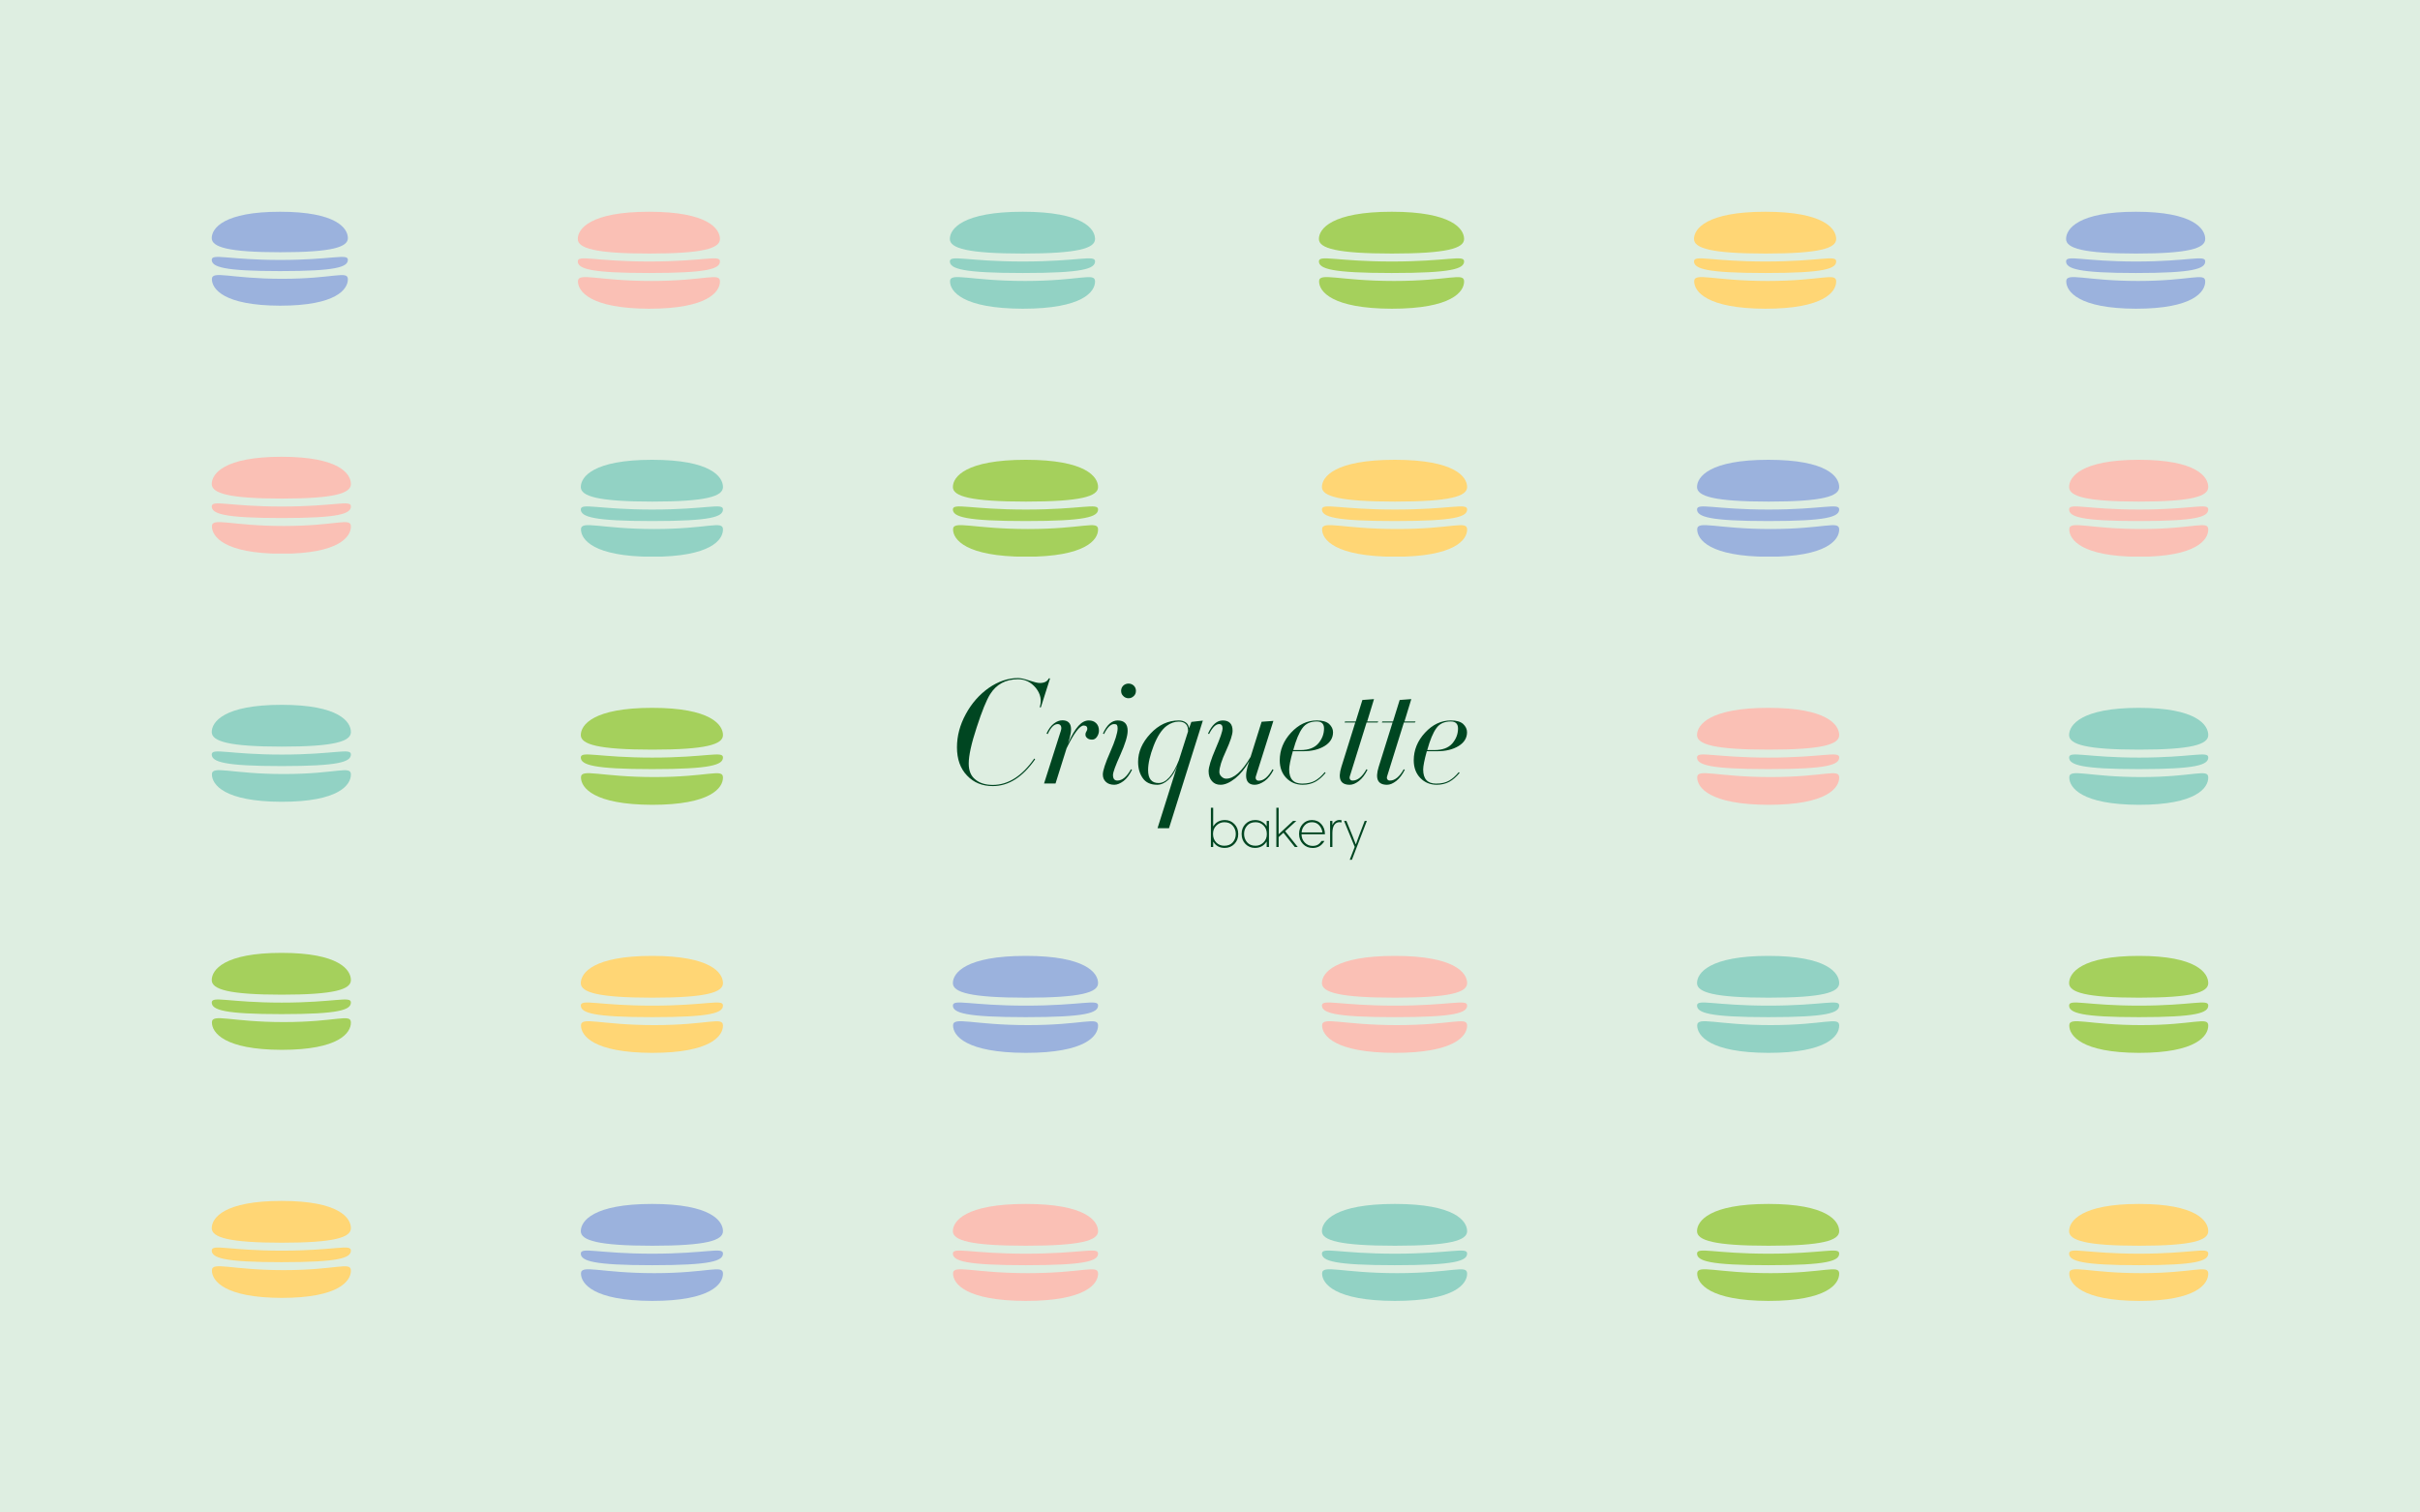 <svg width="800" height="500" viewBox="0 0 800 500" fill="none" xmlns="http://www.w3.org/2000/svg">
<rect width="800" height="500" fill="white"/>
<rect width="800" height="500" fill="#DEEEE1"/>
<g clip-path="url(#clip0)">
<path d="M92.635 85.934C109.719 85.934 115 83.712 115 85.879C115 88.264 111.228 89.619 92.581 89.619C73.988 89.619 70 88.264 70 85.879C70.054 83.712 75.551 85.934 92.635 85.934Z" fill="#9BB2DD"/>
<path d="M93.281 92.166C110.365 92.166 115 89.294 115 92.329C115 95.58 111.228 101.054 92.581 101.054C73.988 101 70.054 95.526 70.054 92.275C70.054 89.294 76.198 92.166 93.281 92.166Z" fill="#9BB2DD"/>
<path d="M92.635 83.386C109.719 83.386 115 81.706 115 78.725C115 75.474 111.228 70 92.581 70C73.934 70 70 75.474 70 78.725C70 81.706 75.551 83.386 92.635 83.386Z" fill="#9BB2DD"/>
</g>
<g clip-path="url(#clip1)">
<path d="M93.138 167.448C110.601 167.448 116 165.154 116 167.392C116 169.853 112.144 171.252 93.083 171.252C74.077 171.252 70 169.853 70 167.392C70.055 165.154 75.674 167.448 93.138 167.448Z" fill="#FAC0B5"/>
<path d="M93.799 173.881C111.262 173.881 116 170.916 116 174.049C116 177.406 112.144 183.056 93.083 183.056C74.077 183 70.055 177.35 70.055 173.993C70.055 170.916 76.335 173.881 93.799 173.881Z" fill="#FAC0B5"/>
<path d="M93.138 164.818C110.601 164.818 116 163.084 116 160.007C116 156.65 112.144 151 93.083 151C74.022 151 70 156.65 70 160.007C70 163.084 75.674 164.818 93.138 164.818Z" fill="#FAC0B5"/>
</g>
<g clip-path="url(#clip2)">
<path d="M93.138 249.448C110.601 249.448 116 247.154 116 249.392C116 251.853 112.144 253.252 93.083 253.252C74.077 253.252 70 251.853 70 249.392C70.055 247.154 75.674 249.448 93.138 249.448Z" fill="#92D2C4"/>
<path d="M93.799 255.881C111.262 255.881 116 252.916 116 256.049C116 259.406 112.144 265.056 93.083 265.056C74.077 265 70.055 259.35 70.055 255.993C70.055 252.916 76.335 255.881 93.799 255.881Z" fill="#92D2C4"/>
<path d="M93.138 246.818C110.601 246.818 116 245.084 116 242.007C116 238.65 112.144 233 93.083 233C74.022 233 70 238.65 70 242.007C70 245.084 75.674 246.818 93.138 246.818Z" fill="#92D2C4"/>
</g>
<g clip-path="url(#clip3)">
<path d="M93.138 331.448C110.601 331.448 116 329.154 116 331.392C116 333.853 112.144 335.252 93.083 335.252C74.077 335.252 70 333.853 70 331.392C70.055 329.154 75.674 331.448 93.138 331.448Z" fill="#A5D05C"/>
<path d="M93.799 337.881C111.262 337.881 116 334.916 116 338.049C116 341.406 112.144 347.056 93.083 347.056C74.077 347 70.055 341.35 70.055 337.993C70.055 334.916 76.335 337.881 93.799 337.881Z" fill="#A5D05C"/>
<path d="M93.138 328.818C110.601 328.818 116 327.084 116 324.007C116 320.65 112.144 315 93.083 315C74.022 315 70 320.65 70 324.007C70 327.084 75.674 328.818 93.138 328.818Z" fill="#A5D05C"/>
</g>
<g clip-path="url(#clip4)">
<path d="M93.138 413.448C110.601 413.448 116 411.154 116 413.392C116 415.853 112.144 417.252 93.083 417.252C74.077 417.252 70 415.853 70 413.392C70.055 411.154 75.674 413.448 93.138 413.448Z" fill="#FFD675"/>
<path d="M93.799 419.881C111.262 419.881 116 416.916 116 420.049C116 423.406 112.144 429.056 93.083 429.056C74.077 429 70.055 423.35 70.055 419.993C70.055 416.916 76.335 419.881 93.799 419.881Z" fill="#FFD675"/>
<path d="M93.138 410.818C110.601 410.818 116 409.084 116 406.007C116 402.65 112.144 397 93.083 397C74.022 397 70 402.65 70 406.007C70 409.084 75.674 410.818 93.138 410.818Z" fill="#FFD675"/>
</g>
<g clip-path="url(#clip5)">
<path d="M214.641 86.448C232.484 86.448 238 84.154 238 86.392C238 88.853 234.06 90.252 214.584 90.252C195.165 90.252 191 88.853 191 86.392C191.056 84.154 196.798 86.448 214.641 86.448Z" fill="#FAC0B5"/>
<path d="M215.316 92.881C233.159 92.881 238 89.916 238 93.049C238 96.406 234.06 102.056 214.584 102.056C195.165 102 191.056 96.35 191.056 92.993C191.056 89.916 197.473 92.881 215.316 92.881Z" fill="#FAC0B5"/>
<path d="M214.641 83.818C232.484 83.818 238 82.084 238 79.007C238 75.65 234.06 70 214.584 70C195.109 70 191 75.65 191 79.007C191 82.084 196.798 83.818 214.641 83.818Z" fill="#FAC0B5"/>
</g>
<g clip-path="url(#clip6)">
<path d="M215.641 168.448C233.484 168.448 239 166.154 239 168.392C239 170.853 235.06 172.252 215.584 172.252C196.165 172.252 192 170.853 192 168.392C192.056 166.154 197.798 168.448 215.641 168.448Z" fill="#92D2C4"/>
<path d="M216.316 174.881C234.159 174.881 239 171.916 239 175.049C239 178.406 235.06 184.056 215.584 184.056C196.165 184 192.056 178.35 192.056 174.993C192.056 171.916 198.473 174.881 216.316 174.881Z" fill="#92D2C4"/>
<path d="M215.641 165.818C233.484 165.818 239 164.084 239 161.007C239 157.65 235.06 152 215.584 152C196.109 152 192 157.65 192 161.007C192 164.084 197.798 165.818 215.641 165.818Z" fill="#92D2C4"/>
</g>
<g clip-path="url(#clip7)">
<path d="M215.641 250.448C233.484 250.448 239 248.154 239 250.392C239 252.853 235.06 254.252 215.584 254.252C196.165 254.252 192 252.853 192 250.392C192.056 248.154 197.798 250.448 215.641 250.448Z" fill="#A5D05C"/>
<path d="M216.316 256.881C234.159 256.881 239 253.916 239 257.049C239 260.406 235.06 266.056 215.584 266.056C196.165 266 192.056 260.35 192.056 256.993C192.056 253.916 198.473 256.881 216.316 256.881Z" fill="#A5D05C"/>
<path d="M215.641 247.818C233.484 247.818 239 246.084 239 243.007C239 239.65 235.06 234 215.584 234C196.109 234 192 239.65 192 243.007C192 246.084 197.798 247.818 215.641 247.818Z" fill="#A5D05C"/>
</g>
<g clip-path="url(#clip8)">
<path d="M215.641 332.448C233.484 332.448 239 330.154 239 332.392C239 334.853 235.06 336.252 215.584 336.252C196.165 336.252 192 334.853 192 332.392C192.056 330.154 197.798 332.448 215.641 332.448Z" fill="#FFD675"/>
<path d="M216.316 338.881C234.159 338.881 239 335.916 239 339.049C239 342.406 235.06 348.056 215.584 348.056C196.165 348 192.056 342.35 192.056 338.993C192.056 335.916 198.473 338.881 216.316 338.881Z" fill="#FFD675"/>
<path d="M215.641 329.818C233.484 329.818 239 328.084 239 325.007C239 321.65 235.06 316 215.584 316C196.109 316 192 321.65 192 325.007C192 328.084 197.798 329.818 215.641 329.818Z" fill="#FFD675"/>
</g>
<g clip-path="url(#clip9)">
<path d="M215.641 414.448C233.484 414.448 239 412.154 239 414.392C239 416.853 235.06 418.252 215.584 418.252C196.165 418.252 192 416.853 192 414.392C192.056 412.154 197.798 414.448 215.641 414.448Z" fill="#9BB2DD"/>
<path d="M216.316 420.881C234.159 420.881 239 417.916 239 421.049C239 424.406 235.06 430.056 215.584 430.056C196.165 430 192.056 424.35 192.056 420.993C192.056 417.916 198.473 420.881 216.316 420.881Z" fill="#9BB2DD"/>
<path d="M215.641 411.818C233.484 411.818 239 410.084 239 407.007C239 403.65 235.06 398 215.584 398C196.109 398 192 403.65 192 407.007C192 410.084 197.798 411.818 215.641 411.818Z" fill="#9BB2DD"/>
</g>
<g clip-path="url(#clip10)">
<path d="M338.144 86.448C356.366 86.448 362 84.154 362 86.392C362 88.853 357.976 90.252 338.086 90.252C318.254 90.252 314 88.853 314 86.392C314.057 84.154 319.921 86.448 338.144 86.448Z" fill="#92D2C4"/>
<path d="M338.834 92.881C357.056 92.881 362 89.916 362 93.049C362 96.406 357.976 102.056 338.086 102.056C318.254 102 314.057 96.35 314.057 92.993C314.057 89.916 320.611 92.881 338.834 92.881Z" fill="#92D2C4"/>
<path d="M338.144 83.818C356.366 83.818 362 82.084 362 79.007C362 75.65 357.976 70 338.086 70C318.196 70 314 75.65 314 79.007C314 82.084 319.921 83.818 338.144 83.818Z" fill="#92D2C4"/>
</g>
<g clip-path="url(#clip11)">
<path d="M339.144 168.448C357.366 168.448 363 166.154 363 168.392C363 170.853 358.976 172.252 339.086 172.252C319.254 172.252 315 170.853 315 168.392C315.057 166.154 320.921 168.448 339.144 168.448Z" fill="#A5D05C"/>
<path d="M339.834 174.881C358.056 174.881 363 171.916 363 175.049C363 178.406 358.976 184.056 339.086 184.056C319.254 184 315.057 178.35 315.057 174.993C315.057 171.916 321.611 174.881 339.834 174.881Z" fill="#A5D05C"/>
<path d="M339.144 165.818C357.366 165.818 363 164.084 363 161.007C363 157.65 358.976 152 339.086 152C319.196 152 315 157.65 315 161.007C315 164.084 320.921 165.818 339.144 165.818Z" fill="#A5D05C"/>
</g>
<g clip-path="url(#clip12)">
<path d="M339.144 332.448C357.366 332.448 363 330.154 363 332.392C363 334.853 358.976 336.252 339.086 336.252C319.254 336.252 315 334.853 315 332.392C315.057 330.154 320.921 332.448 339.144 332.448Z" fill="#9BB2DD"/>
<path d="M339.834 338.881C358.056 338.881 363 335.916 363 339.049C363 342.406 358.976 348.056 339.086 348.056C319.254 348 315.057 342.35 315.057 338.993C315.057 335.916 321.611 338.881 339.834 338.881Z" fill="#9BB2DD"/>
<path d="M339.144 329.818C357.366 329.818 363 328.084 363 325.007C363 321.65 358.976 316 339.086 316C319.196 316 315 321.65 315 325.007C315 328.084 320.921 329.818 339.144 329.818Z" fill="#9BB2DD"/>
</g>
<g clip-path="url(#clip13)">
<path d="M339.144 414.448C357.366 414.448 363 412.154 363 414.392C363 416.853 358.976 418.252 339.086 418.252C319.254 418.252 315 416.853 315 414.392C315.057 412.154 320.921 414.448 339.144 414.448Z" fill="#FAC0B5"/>
<path d="M339.834 420.881C358.056 420.881 363 417.916 363 421.049C363 424.406 358.976 430.056 339.086 430.056C319.254 430 315.057 424.35 315.057 420.993C315.057 417.916 321.611 420.881 339.834 420.881Z" fill="#FAC0B5"/>
<path d="M339.144 411.818C357.366 411.818 363 410.084 363 407.007C363 403.65 358.976 398 339.086 398C319.196 398 315 403.65 315 407.007C315 410.084 320.921 411.818 339.144 411.818Z" fill="#FAC0B5"/>
</g>
<g clip-path="url(#clip14)">
<path d="M460.144 86.448C478.366 86.448 484 84.154 484 86.392C484 88.853 479.976 90.252 460.086 90.252C440.254 90.252 436 88.853 436 86.392C436.057 84.154 441.921 86.448 460.144 86.448Z" fill="#A5D05C"/>
<path d="M460.834 92.881C479.056 92.881 484 89.916 484 93.049C484 96.406 479.976 102.056 460.086 102.056C440.254 102 436.057 96.35 436.057 92.993C436.057 89.916 442.611 92.881 460.834 92.881Z" fill="#A5D05C"/>
<path d="M460.144 83.818C478.366 83.818 484 82.084 484 79.007C484 75.65 479.976 70 460.086 70C440.196 70 436 75.65 436 79.007C436 82.084 441.921 83.818 460.144 83.818Z" fill="#A5D05C"/>
</g>
<g clip-path="url(#clip15)">
<path d="M461.144 168.448C479.366 168.448 485 166.154 485 168.392C485 170.853 480.976 172.252 461.086 172.252C441.254 172.252 437 170.853 437 168.392C437.057 166.154 442.921 168.448 461.144 168.448Z" fill="#FFD675"/>
<path d="M461.834 174.881C480.056 174.881 485 171.916 485 175.049C485 178.406 480.976 184.056 461.086 184.056C441.254 184 437.057 178.35 437.057 174.993C437.057 171.916 443.611 174.881 461.834 174.881Z" fill="#FFD675"/>
<path d="M461.144 165.818C479.366 165.818 485 164.084 485 161.007C485 157.65 480.976 152 461.086 152C441.196 152 437 157.65 437 161.007C437 164.084 442.921 165.818 461.144 165.818Z" fill="#FFD675"/>
</g>
<g clip-path="url(#clip16)">
<path d="M461.144 332.448C479.366 332.448 485 330.154 485 332.392C485 334.853 480.976 336.252 461.086 336.252C441.254 336.252 437 334.853 437 332.392C437.057 330.154 442.921 332.448 461.144 332.448Z" fill="#FAC0B5"/>
<path d="M461.834 338.881C480.056 338.881 485 335.916 485 339.049C485 342.406 480.976 348.056 461.086 348.056C441.254 348 437.057 342.35 437.057 338.993C437.057 335.916 443.611 338.881 461.834 338.881Z" fill="#FAC0B5"/>
<path d="M461.144 329.818C479.366 329.818 485 328.084 485 325.007C485 321.65 480.976 316 461.086 316C441.196 316 437 321.65 437 325.007C437 328.084 442.921 329.818 461.144 329.818Z" fill="#FAC0B5"/>
</g>
<g clip-path="url(#clip17)">
<path d="M461.144 414.448C479.366 414.448 485 412.154 485 414.392C485 416.853 480.976 418.252 461.086 418.252C441.254 418.252 437 416.853 437 414.392C437.057 412.154 442.921 414.448 461.144 414.448Z" fill="#92D2C4"/>
<path d="M461.834 420.881C480.056 420.881 485 417.916 485 421.049C485 424.406 480.976 430.056 461.086 430.056C441.254 430 437.057 424.35 437.057 420.993C437.057 417.916 443.611 420.881 461.834 420.881Z" fill="#92D2C4"/>
<path d="M461.144 411.818C479.366 411.818 485 410.084 485 407.007C485 403.65 480.976 398 461.086 398C441.196 398 437 403.65 437 407.007C437 410.084 442.921 411.818 461.144 411.818Z" fill="#92D2C4"/>
</g>
<g clip-path="url(#clip18)">
<path d="M583.641 86.448C601.484 86.448 607 84.154 607 86.392C607 88.853 603.06 90.252 583.584 90.252C564.165 90.252 560 88.853 560 86.392C560.056 84.154 565.798 86.448 583.641 86.448Z" fill="#FFD675"/>
<path d="M584.316 92.881C602.159 92.881 607 89.916 607 93.049C607 96.406 603.06 102.056 583.584 102.056C564.165 102 560.056 96.35 560.056 92.993C560.056 89.916 566.473 92.881 584.316 92.881Z" fill="#FFD675"/>
<path d="M583.641 83.818C601.484 83.818 607 82.084 607 79.007C607 75.65 603.06 70 583.584 70C564.109 70 560 75.65 560 79.007C560 82.084 565.798 83.818 583.641 83.818Z" fill="#FFD675"/>
</g>
<g clip-path="url(#clip19)">
<path d="M584.641 168.448C602.484 168.448 608 166.154 608 168.392C608 170.853 604.06 172.252 584.584 172.252C565.165 172.252 561 170.853 561 168.392C561.056 166.154 566.798 168.448 584.641 168.448Z" fill="#9BB2DD"/>
<path d="M585.316 174.881C603.159 174.881 608 171.916 608 175.049C608 178.406 604.06 184.056 584.584 184.056C565.165 184 561.056 178.35 561.056 174.993C561.056 171.916 567.473 174.881 585.316 174.881Z" fill="#9BB2DD"/>
<path d="M584.641 165.818C602.484 165.818 608 164.084 608 161.007C608 157.65 604.06 152 584.584 152C565.109 152 561 157.65 561 161.007C561 164.084 566.798 165.818 584.641 165.818Z" fill="#9BB2DD"/>
</g>
<g clip-path="url(#clip20)">
<path d="M584.641 250.448C602.484 250.448 608 248.154 608 250.392C608 252.853 604.06 254.252 584.584 254.252C565.165 254.252 561 252.853 561 250.392C561.056 248.154 566.798 250.448 584.641 250.448Z" fill="#FAC0B5"/>
<path d="M585.316 256.881C603.159 256.881 608 253.916 608 257.049C608 260.406 604.06 266.056 584.584 266.056C565.165 266 561.056 260.35 561.056 256.993C561.056 253.916 567.473 256.881 585.316 256.881Z" fill="#FAC0B5"/>
<path d="M584.641 247.818C602.484 247.818 608 246.084 608 243.007C608 239.65 604.06 234 584.584 234C565.109 234 561 239.65 561 243.007C561 246.084 566.798 247.818 584.641 247.818Z" fill="#FAC0B5"/>
</g>
<g clip-path="url(#clip21)">
<path d="M584.641 332.448C602.484 332.448 608 330.154 608 332.392C608 334.853 604.06 336.252 584.584 336.252C565.165 336.252 561 334.853 561 332.392C561.056 330.154 566.798 332.448 584.641 332.448Z" fill="#92D2C4"/>
<path d="M585.316 338.881C603.159 338.881 608 335.916 608 339.049C608 342.406 604.06 348.056 584.584 348.056C565.165 348 561.056 342.35 561.056 338.993C561.056 335.916 567.473 338.881 585.316 338.881Z" fill="#92D2C4"/>
<path d="M584.641 329.818C602.484 329.818 608 328.084 608 325.007C608 321.65 604.06 316 584.584 316C565.109 316 561 321.65 561 325.007C561 328.084 566.798 329.818 584.641 329.818Z" fill="#92D2C4"/>
</g>
<g clip-path="url(#clip22)">
<path d="M584.641 414.448C602.484 414.448 608 412.154 608 414.392C608 416.853 604.06 418.252 584.584 418.252C565.165 418.252 561 416.853 561 414.392C561.056 412.154 566.798 414.448 584.641 414.448Z" fill="#A5D05C"/>
<path d="M585.316 420.881C603.159 420.881 608 417.916 608 421.049C608 424.406 604.06 430.056 584.584 430.056C565.165 430 561.056 424.35 561.056 420.993C561.056 417.916 567.473 420.881 585.316 420.881Z" fill="#A5D05C"/>
<path d="M584.641 411.818C602.484 411.818 608 410.084 608 407.007C608 403.65 604.06 398 584.584 398C565.109 398 561 403.65 561 407.007C561 410.084 566.798 411.818 584.641 411.818Z" fill="#A5D05C"/>
</g>
<g clip-path="url(#clip23)">
<path d="M706.138 86.448C723.601 86.448 729 84.154 729 86.392C729 88.853 725.144 90.252 706.083 90.252C687.077 90.252 683 88.853 683 86.392C683.055 84.154 688.674 86.448 706.138 86.448Z" fill="#9BB2DD"/>
<path d="M706.799 92.881C724.262 92.881 729 89.916 729 93.049C729 96.406 725.144 102.056 706.083 102.056C687.077 102 683.055 96.35 683.055 92.993C683.055 89.916 689.335 92.881 706.799 92.881Z" fill="#9BB2DD"/>
<path d="M706.138 83.818C723.601 83.818 729 82.084 729 79.007C729 75.65 725.144 70 706.083 70C687.022 70 683 75.65 683 79.007C683 82.084 688.674 83.818 706.138 83.818Z" fill="#9BB2DD"/>
</g>
<g clip-path="url(#clip24)">
<path d="M707.138 168.448C724.601 168.448 730 166.154 730 168.392C730 170.853 726.144 172.252 707.083 172.252C688.077 172.252 684 170.853 684 168.392C684.055 166.154 689.674 168.448 707.138 168.448Z" fill="#FAC0B5"/>
<path d="M707.799 174.881C725.262 174.881 730 171.916 730 175.049C730 178.406 726.144 184.056 707.083 184.056C688.077 184 684.055 178.35 684.055 174.993C684.055 171.916 690.335 174.881 707.799 174.881Z" fill="#FAC0B5"/>
<path d="M707.138 165.818C724.601 165.818 730 164.084 730 161.007C730 157.65 726.144 152 707.083 152C688.022 152 684 157.65 684 161.007C684 164.084 689.674 165.818 707.138 165.818Z" fill="#FAC0B5"/>
</g>
<g clip-path="url(#clip25)">
<path d="M707.138 250.448C724.601 250.448 730 248.154 730 250.392C730 252.853 726.144 254.252 707.083 254.252C688.077 254.252 684 252.853 684 250.392C684.055 248.154 689.674 250.448 707.138 250.448Z" fill="#92D2C4"/>
<path d="M707.799 256.881C725.262 256.881 730 253.916 730 257.049C730 260.406 726.144 266.056 707.083 266.056C688.077 266 684.055 260.35 684.055 256.993C684.055 253.916 690.335 256.881 707.799 256.881Z" fill="#92D2C4"/>
<path d="M707.138 247.818C724.601 247.818 730 246.084 730 243.007C730 239.65 726.144 234 707.083 234C688.022 234 684 239.65 684 243.007C684 246.084 689.674 247.818 707.138 247.818Z" fill="#92D2C4"/>
</g>
<g clip-path="url(#clip26)">
<path d="M707.138 332.448C724.601 332.448 730 330.154 730 332.392C730 334.853 726.144 336.252 707.083 336.252C688.077 336.252 684 334.853 684 332.392C684.055 330.154 689.674 332.448 707.138 332.448Z" fill="#A5D05C"/>
<path d="M707.799 338.881C725.262 338.881 730 335.916 730 339.049C730 342.406 726.144 348.056 707.083 348.056C688.077 348 684.055 342.35 684.055 338.993C684.055 335.916 690.335 338.881 707.799 338.881Z" fill="#A5D05C"/>
<path d="M707.138 329.818C724.601 329.818 730 328.084 730 325.007C730 321.65 726.144 316 707.083 316C688.022 316 684 321.65 684 325.007C684 328.084 689.674 329.818 707.138 329.818Z" fill="#A5D05C"/>
</g>
<g clip-path="url(#clip27)">
<path d="M707.138 414.448C724.601 414.448 730 412.154 730 414.392C730 416.853 726.144 418.252 707.083 418.252C688.077 418.252 684 416.853 684 414.392C684.055 412.154 689.674 414.448 707.138 414.448Z" fill="#FFD675"/>
<path d="M707.799 420.881C725.262 420.881 730 417.916 730 421.049C730 424.406 726.144 430.056 707.083 430.056C688.077 430 684.055 424.35 684.055 420.993C684.055 417.916 690.335 420.881 707.799 420.881Z" fill="#FFD675"/>
<path d="M707.138 411.818C724.601 411.818 730 410.084 730 407.007C730 403.65 726.144 398 707.083 398C688.022 398 684 403.65 684 407.007C684 410.084 689.674 411.818 707.138 411.818Z" fill="#FFD675"/>
</g>
<path d="M400.296 280V267.022H401.052V273.178H401.088C401.928 271.786 403.218 271.09 404.958 271.09C406.158 271.09 407.184 271.522 408.036 272.386C408.9 273.238 409.332 274.348 409.332 275.716C409.332 277.048 408.906 278.146 408.054 279.01C407.202 279.874 406.134 280.306 404.85 280.306C403.182 280.306 401.934 279.628 401.106 278.272H401.052V280H400.296ZM404.706 279.586C405.93 279.586 406.872 279.208 407.532 278.452C408.192 277.684 408.522 276.772 408.522 275.716C408.522 274.66 408.192 273.748 407.532 272.98C406.872 272.2 405.942 271.81 404.742 271.81C403.734 271.81 402.858 272.176 402.114 272.908C401.37 273.628 400.998 274.546 400.998 275.662C400.998 276.826 401.352 277.774 402.06 278.506C402.78 279.226 403.662 279.586 404.706 279.586ZM419.492 271.378V280H418.736V278.218H418.7C417.824 279.61 416.534 280.306 414.83 280.306C413.63 280.306 412.598 279.88 411.734 279.028C410.882 278.164 410.456 277.048 410.456 275.68C410.456 274.348 410.882 273.25 411.734 272.386C412.586 271.522 413.654 271.09 414.938 271.09C415.814 271.09 416.57 271.288 417.206 271.684C417.854 272.068 418.346 272.548 418.682 273.124H418.736V271.378H419.492ZM412.256 272.962C411.596 273.718 411.266 274.624 411.266 275.68C411.266 276.736 411.596 277.654 412.256 278.434C412.916 279.202 413.846 279.586 415.046 279.586C416.054 279.586 416.93 279.226 417.674 278.506C418.418 277.774 418.79 276.85 418.79 275.734C418.79 274.57 418.43 273.628 417.71 272.908C417.002 272.176 416.126 271.81 415.082 271.81C413.858 271.81 412.916 272.194 412.256 272.962ZM428.037 280L424.275 275.284L422.691 276.724V280H421.935V267.022H422.691V275.806L427.461 271.378H428.541L424.833 274.78L429.009 280H428.037ZM433.707 271.09C435.003 271.102 436.041 271.558 436.821 272.458C437.601 273.358 437.991 274.432 437.991 275.68V275.806H430.251C430.275 276.91 430.641 277.828 431.349 278.56C432.069 279.28 432.927 279.64 433.923 279.64C434.631 279.64 435.213 279.502 435.669 279.226C436.125 278.95 436.533 278.542 436.893 278.002H437.829C436.941 279.55 435.651 280.324 433.959 280.324C432.651 280.324 431.571 279.88 430.719 278.992C429.867 278.104 429.441 277 429.441 275.68C429.441 274.372 429.843 273.28 430.647 272.404C431.463 271.528 432.483 271.09 433.707 271.09ZM433.707 271.81C432.735 271.81 431.937 272.146 431.313 272.818C430.689 273.478 430.347 274.264 430.287 275.176H437.163C437.055 274.264 436.695 273.478 436.083 272.818C435.483 272.146 434.691 271.81 433.707 271.81ZM443.483 271.144V271.882C443.243 271.822 443.015 271.792 442.799 271.792C442.091 271.792 441.521 272.092 441.089 272.692C440.669 273.292 440.459 274.198 440.459 275.41V280H439.703V271.378H440.459V272.746H440.495C440.675 272.266 440.969 271.87 441.377 271.558C441.785 271.234 442.265 271.072 442.817 271.072C443.069 271.072 443.291 271.096 443.483 271.144ZM451.857 271.378L446.907 284.23H446.187L447.843 279.964L444.315 271.378H445.089L447.195 276.544C447.639 277.66 447.963 278.5 448.167 279.064H448.239C448.719 277.708 449.025 276.868 449.157 276.544L451.137 271.378H451.857Z" fill="#004621"/>
<path d="M347.12 224.296C347.12 224.248 347.072 224.248 346.928 224.248C346.784 224.248 346.736 224.248 346.688 224.296C346.208 225.304 345.2 225.784 343.712 225.784C342.992 225.784 341.84 225.496 340.256 224.968C338.672 224.44 337.424 224.152 336.56 224.152C333.248 224.152 329.984 225.256 326.864 227.416C323.744 229.624 321.2 232.504 319.28 236.056C317.312 239.656 316.352 243.304 316.352 247.048C316.352 250.936 317.456 254.056 319.664 256.36C321.872 258.712 324.704 259.864 328.208 259.864C333.392 259.864 338.048 256.936 342.176 251.032C342.176 251.032 342.176 250.984 342.128 250.936C341.984 250.792 341.936 250.744 341.888 250.792C337.808 256.6 333.248 259.48 328.208 259.48C325.808 259.48 323.888 258.904 322.448 257.704C320.96 256.552 320.24 254.776 320.24 252.424C320.24 249.784 321.104 245.8 322.88 240.424C324.608 235.096 326.096 231.448 327.296 229.528C329.36 226.216 332.48 224.536 336.56 224.536C338.864 224.536 340.832 225.496 342.416 227.416C344 229.384 344.432 231.496 343.712 233.8L343.76 233.848L344.096 233.8L347.12 224.296ZM363.289 241.528C363.289 240.52 363.001 239.704 362.377 239.08C361.753 238.456 360.937 238.168 359.929 238.168C358.729 238.168 357.625 238.744 356.521 239.944C355.417 241.144 354.265 243.112 353.065 245.752C353.977 243.112 354.265 241.192 353.929 239.944C353.593 238.744 352.681 238.12 351.193 238.12C350.281 238.12 349.369 238.456 348.409 239.176C347.449 239.896 346.633 241 345.961 242.488L346.345 242.68C347.353 240.472 348.457 239.368 349.657 239.368C350.137 239.368 350.473 239.56 350.713 239.992C350.905 240.424 350.905 241 350.665 241.672L345.145 259H348.937L352.585 247.384C355.033 242.344 356.953 239.848 358.249 239.848C359.065 239.848 359.449 240.232 359.449 240.952C359.449 241.192 359.353 241.432 359.161 241.768C358.921 242.104 358.825 242.44 358.825 242.824C358.825 243.304 359.017 243.688 359.449 244.024C359.833 244.36 360.361 244.504 361.033 244.504C361.657 244.504 362.185 244.216 362.617 243.592C363.049 242.968 363.289 242.296 363.289 241.528ZM375.514 228.376C375.514 227.704 375.273 227.128 374.794 226.648C374.314 226.216 373.738 225.976 373.066 225.976C372.394 225.976 371.818 226.216 371.338 226.648C370.858 227.128 370.618 227.704 370.618 228.376C370.618 229.096 370.858 229.672 371.338 230.104C371.818 230.584 372.394 230.824 373.066 230.824C373.738 230.824 374.314 230.584 374.794 230.104C375.273 229.672 375.514 229.096 375.514 228.376ZM373.882 254.296C372.49 256.792 371.002 258.04 369.37 258.04C368.41 258.04 367.93 257.416 367.93 256.216C367.93 255.304 368.746 253.096 370.378 249.496C371.962 245.944 372.778 243.304 372.778 241.576C372.778 239.32 371.674 238.168 369.466 238.168C367.546 238.168 365.914 239.608 364.618 242.488L364.954 242.68C366.058 240.472 367.162 239.368 368.314 239.368C368.746 239.368 369.082 239.464 369.226 239.656C369.37 239.896 369.466 240.232 369.466 240.76C369.466 242.248 368.65 244.888 367.018 248.584C365.386 252.28 364.57 254.776 364.57 256.024C364.57 257.032 364.906 257.848 365.578 258.472C366.202 259.096 367.162 259.432 368.362 259.432C369.322 259.432 370.33 259 371.434 258.184C372.49 257.368 373.402 256.12 374.218 254.488L373.882 254.296ZM393.843 238.648L393.075 240.76C392.979 239.944 392.643 239.272 392.019 238.84C391.395 238.408 390.627 238.168 389.715 238.168C386.163 238.168 383.043 239.608 380.307 242.536C377.571 245.464 376.227 248.584 376.227 251.848C376.227 254.008 376.755 255.784 377.763 257.224C378.771 258.712 380.403 259.432 382.563 259.432C383.763 259.432 385.011 258.904 386.211 257.8C387.411 256.696 388.371 255.208 389.139 253.24L382.659 273.784H386.451L397.635 238.216L393.843 238.648ZM389.715 251.32C387.747 256.36 385.491 258.856 382.995 258.856C380.691 258.856 379.539 257.416 379.539 254.584C379.539 252.376 380.163 249.688 381.363 246.568C382.563 243.448 384.003 241.24 385.635 239.992C386.931 239.032 388.275 238.552 389.667 238.552C390.723 238.552 391.539 238.84 392.067 239.416C392.595 239.992 392.787 240.808 392.739 241.816L389.715 251.32ZM417.064 238.6L413.416 250.216C410.584 255.016 407.896 257.416 405.352 257.416C404.776 257.416 404.248 257.176 403.816 256.744C403.336 256.312 403.096 255.784 403.096 255.208C403.096 253.72 403.816 251.368 405.304 248.2C406.744 245.032 407.464 242.824 407.464 241.576C407.464 239.32 406.36 238.168 404.2 238.168C402.28 238.168 400.648 239.608 399.352 242.488L399.688 242.68C400.792 240.472 401.896 239.368 403.048 239.368C403.768 239.368 404.152 239.848 404.152 240.76C404.152 241.72 403.384 243.976 401.848 247.528C400.312 251.08 399.544 253.576 399.544 254.968C399.544 256.36 399.928 257.416 400.648 258.232C401.368 259.048 402.28 259.432 403.48 259.432C404.968 259.432 406.552 258.712 408.328 257.32C410.056 255.928 411.592 254.056 412.984 251.608C412.024 254.344 411.736 256.312 412.072 257.56C412.408 258.808 413.32 259.432 414.808 259.432C415.816 259.432 416.872 259 418.072 258.184C419.224 257.368 420.184 256.12 421 254.536L420.664 254.296C419.224 256.84 417.736 258.088 416.152 258.088C415.72 258.088 415.384 257.944 415.24 257.656C415.048 257.368 415.048 256.984 415.192 256.552L420.952 238.312L417.064 238.6ZM440.671 242.056C440.671 241.048 440.239 240.136 439.375 239.32C438.511 238.552 437.167 238.168 435.343 238.168C432.127 238.168 429.295 239.512 426.799 242.2C424.303 244.888 423.055 247.96 423.055 251.368C423.055 253.72 423.775 255.688 425.215 257.176C426.655 258.664 428.479 259.432 430.639 259.432C432.223 259.432 433.567 259.096 434.767 258.472C435.919 257.848 437.071 256.888 438.223 255.496L437.935 255.256C436.879 256.552 435.823 257.464 434.719 258.088C433.615 258.712 432.223 259.048 430.447 259.048C427.615 259.048 426.175 257.512 426.175 254.392C426.175 253.288 426.559 251.272 427.375 248.344H430.735C433.663 248.344 436.015 247.768 437.887 246.616C439.759 245.464 440.671 243.928 440.671 242.056ZM437.695 240.808C437.695 242.632 437.071 244.264 435.823 245.752C434.527 247.24 432.559 247.96 429.919 247.96H427.519C428.431 244.648 429.439 242.2 430.543 240.712C431.599 239.224 433.183 238.504 435.295 238.504C436.879 238.504 437.695 239.272 437.695 240.808ZM451.96 238.504L454.216 231.112L450.376 231.4L448.168 238.504H444.664C444.52 238.696 444.472 238.792 444.52 238.84H448.023L443.416 253.576C442.216 257.464 443.128 259.432 446.2 259.432C447.16 259.432 448.168 259 449.224 258.184C450.28 257.368 451.24 256.12 452.056 254.488L451.72 254.296C450.328 256.792 448.792 258.04 447.16 258.04C446.728 258.04 446.44 257.896 446.296 257.608C446.104 257.368 446.104 256.984 446.248 256.552L451.768 238.84H455.368C455.416 238.84 455.416 238.84 455.464 238.792C455.608 238.6 455.656 238.504 455.512 238.504H451.96ZM464.288 238.504L466.544 231.112L462.704 231.4L460.496 238.504H456.992C456.848 238.696 456.8 238.792 456.848 238.84H460.352L455.744 253.576C454.544 257.464 455.456 259.432 458.528 259.432C459.488 259.432 460.496 259 461.552 258.184C462.608 257.368 463.568 256.12 464.384 254.488L464.048 254.296C462.656 256.792 461.12 258.04 459.488 258.04C459.056 258.04 458.768 257.896 458.624 257.608C458.432 257.368 458.432 256.984 458.576 256.552L464.096 238.84H467.696C467.744 238.84 467.744 238.84 467.792 238.792C467.936 238.6 467.984 238.504 467.84 238.504H464.288ZM484.968 242.056C484.968 241.048 484.536 240.136 483.672 239.32C482.808 238.552 481.464 238.168 479.64 238.168C476.424 238.168 473.592 239.512 471.096 242.2C468.6 244.888 467.352 247.96 467.352 251.368C467.352 253.72 468.072 255.688 469.512 257.176C470.952 258.664 472.776 259.432 474.936 259.432C476.52 259.432 477.864 259.096 479.064 258.472C480.216 257.848 481.368 256.888 482.52 255.496L482.232 255.256C481.176 256.552 480.12 257.464 479.016 258.088C477.912 258.712 476.52 259.048 474.744 259.048C471.912 259.048 470.472 257.512 470.472 254.392C470.472 253.288 470.856 251.272 471.672 248.344H475.032C477.96 248.344 480.312 247.768 482.184 246.616C484.056 245.464 484.968 243.928 484.968 242.056ZM481.992 240.808C481.992 242.632 481.368 244.264 480.12 245.752C478.824 247.24 476.856 247.96 474.216 247.96H471.816C472.728 244.648 473.736 242.2 474.84 240.712C475.896 239.224 477.48 238.504 479.592 238.504C481.176 238.504 481.992 239.272 481.992 240.808Z" fill="#004621"/>
<defs>
<clipPath id="clip0">
<rect width="45" height="31" fill="white" transform="translate(70 70)"/>
</clipPath>
<clipPath id="clip1">
<rect width="46" height="32" fill="white" transform="translate(70 151)"/>
</clipPath>
<clipPath id="clip2">
<rect width="46" height="32" fill="white" transform="translate(70 233)"/>
</clipPath>
<clipPath id="clip3">
<rect width="46" height="32" fill="white" transform="translate(70 315)"/>
</clipPath>
<clipPath id="clip4">
<rect width="46" height="32" fill="white" transform="translate(70 397)"/>
</clipPath>
<clipPath id="clip5">
<rect width="47" height="32" fill="white" transform="translate(191 70)"/>
</clipPath>
<clipPath id="clip6">
<rect width="47" height="32" fill="white" transform="translate(192 152)"/>
</clipPath>
<clipPath id="clip7">
<rect width="47" height="32" fill="white" transform="translate(192 234)"/>
</clipPath>
<clipPath id="clip8">
<rect width="47" height="32" fill="white" transform="translate(192 316)"/>
</clipPath>
<clipPath id="clip9">
<rect width="47" height="32" fill="white" transform="translate(192 398)"/>
</clipPath>
<clipPath id="clip10">
<rect width="48" height="32" fill="white" transform="translate(314 70)"/>
</clipPath>
<clipPath id="clip11">
<rect width="48" height="32" fill="white" transform="translate(315 152)"/>
</clipPath>
<clipPath id="clip12">
<rect width="48" height="32" fill="white" transform="translate(315 316)"/>
</clipPath>
<clipPath id="clip13">
<rect width="48" height="32" fill="white" transform="translate(315 398)"/>
</clipPath>
<clipPath id="clip14">
<rect width="48" height="32" fill="white" transform="translate(436 70)"/>
</clipPath>
<clipPath id="clip15">
<rect width="48" height="32" fill="white" transform="translate(437 152)"/>
</clipPath>
<clipPath id="clip16">
<rect width="48" height="32" fill="white" transform="translate(437 316)"/>
</clipPath>
<clipPath id="clip17">
<rect width="48" height="32" fill="white" transform="translate(437 398)"/>
</clipPath>
<clipPath id="clip18">
<rect width="47" height="32" fill="white" transform="translate(560 70)"/>
</clipPath>
<clipPath id="clip19">
<rect width="47" height="32" fill="white" transform="translate(561 152)"/>
</clipPath>
<clipPath id="clip20">
<rect width="47" height="32" fill="white" transform="translate(561 234)"/>
</clipPath>
<clipPath id="clip21">
<rect width="47" height="32" fill="white" transform="translate(561 316)"/>
</clipPath>
<clipPath id="clip22">
<rect width="47" height="32" fill="white" transform="translate(561 398)"/>
</clipPath>
<clipPath id="clip23">
<rect width="46" height="32" fill="white" transform="translate(683 70)"/>
</clipPath>
<clipPath id="clip24">
<rect width="46" height="32" fill="white" transform="translate(684 152)"/>
</clipPath>
<clipPath id="clip25">
<rect width="46" height="32" fill="white" transform="translate(684 234)"/>
</clipPath>
<clipPath id="clip26">
<rect width="46" height="32" fill="white" transform="translate(684 316)"/>
</clipPath>
<clipPath id="clip27">
<rect width="46" height="32" fill="white" transform="translate(684 398)"/>
</clipPath>
</defs>
</svg>
